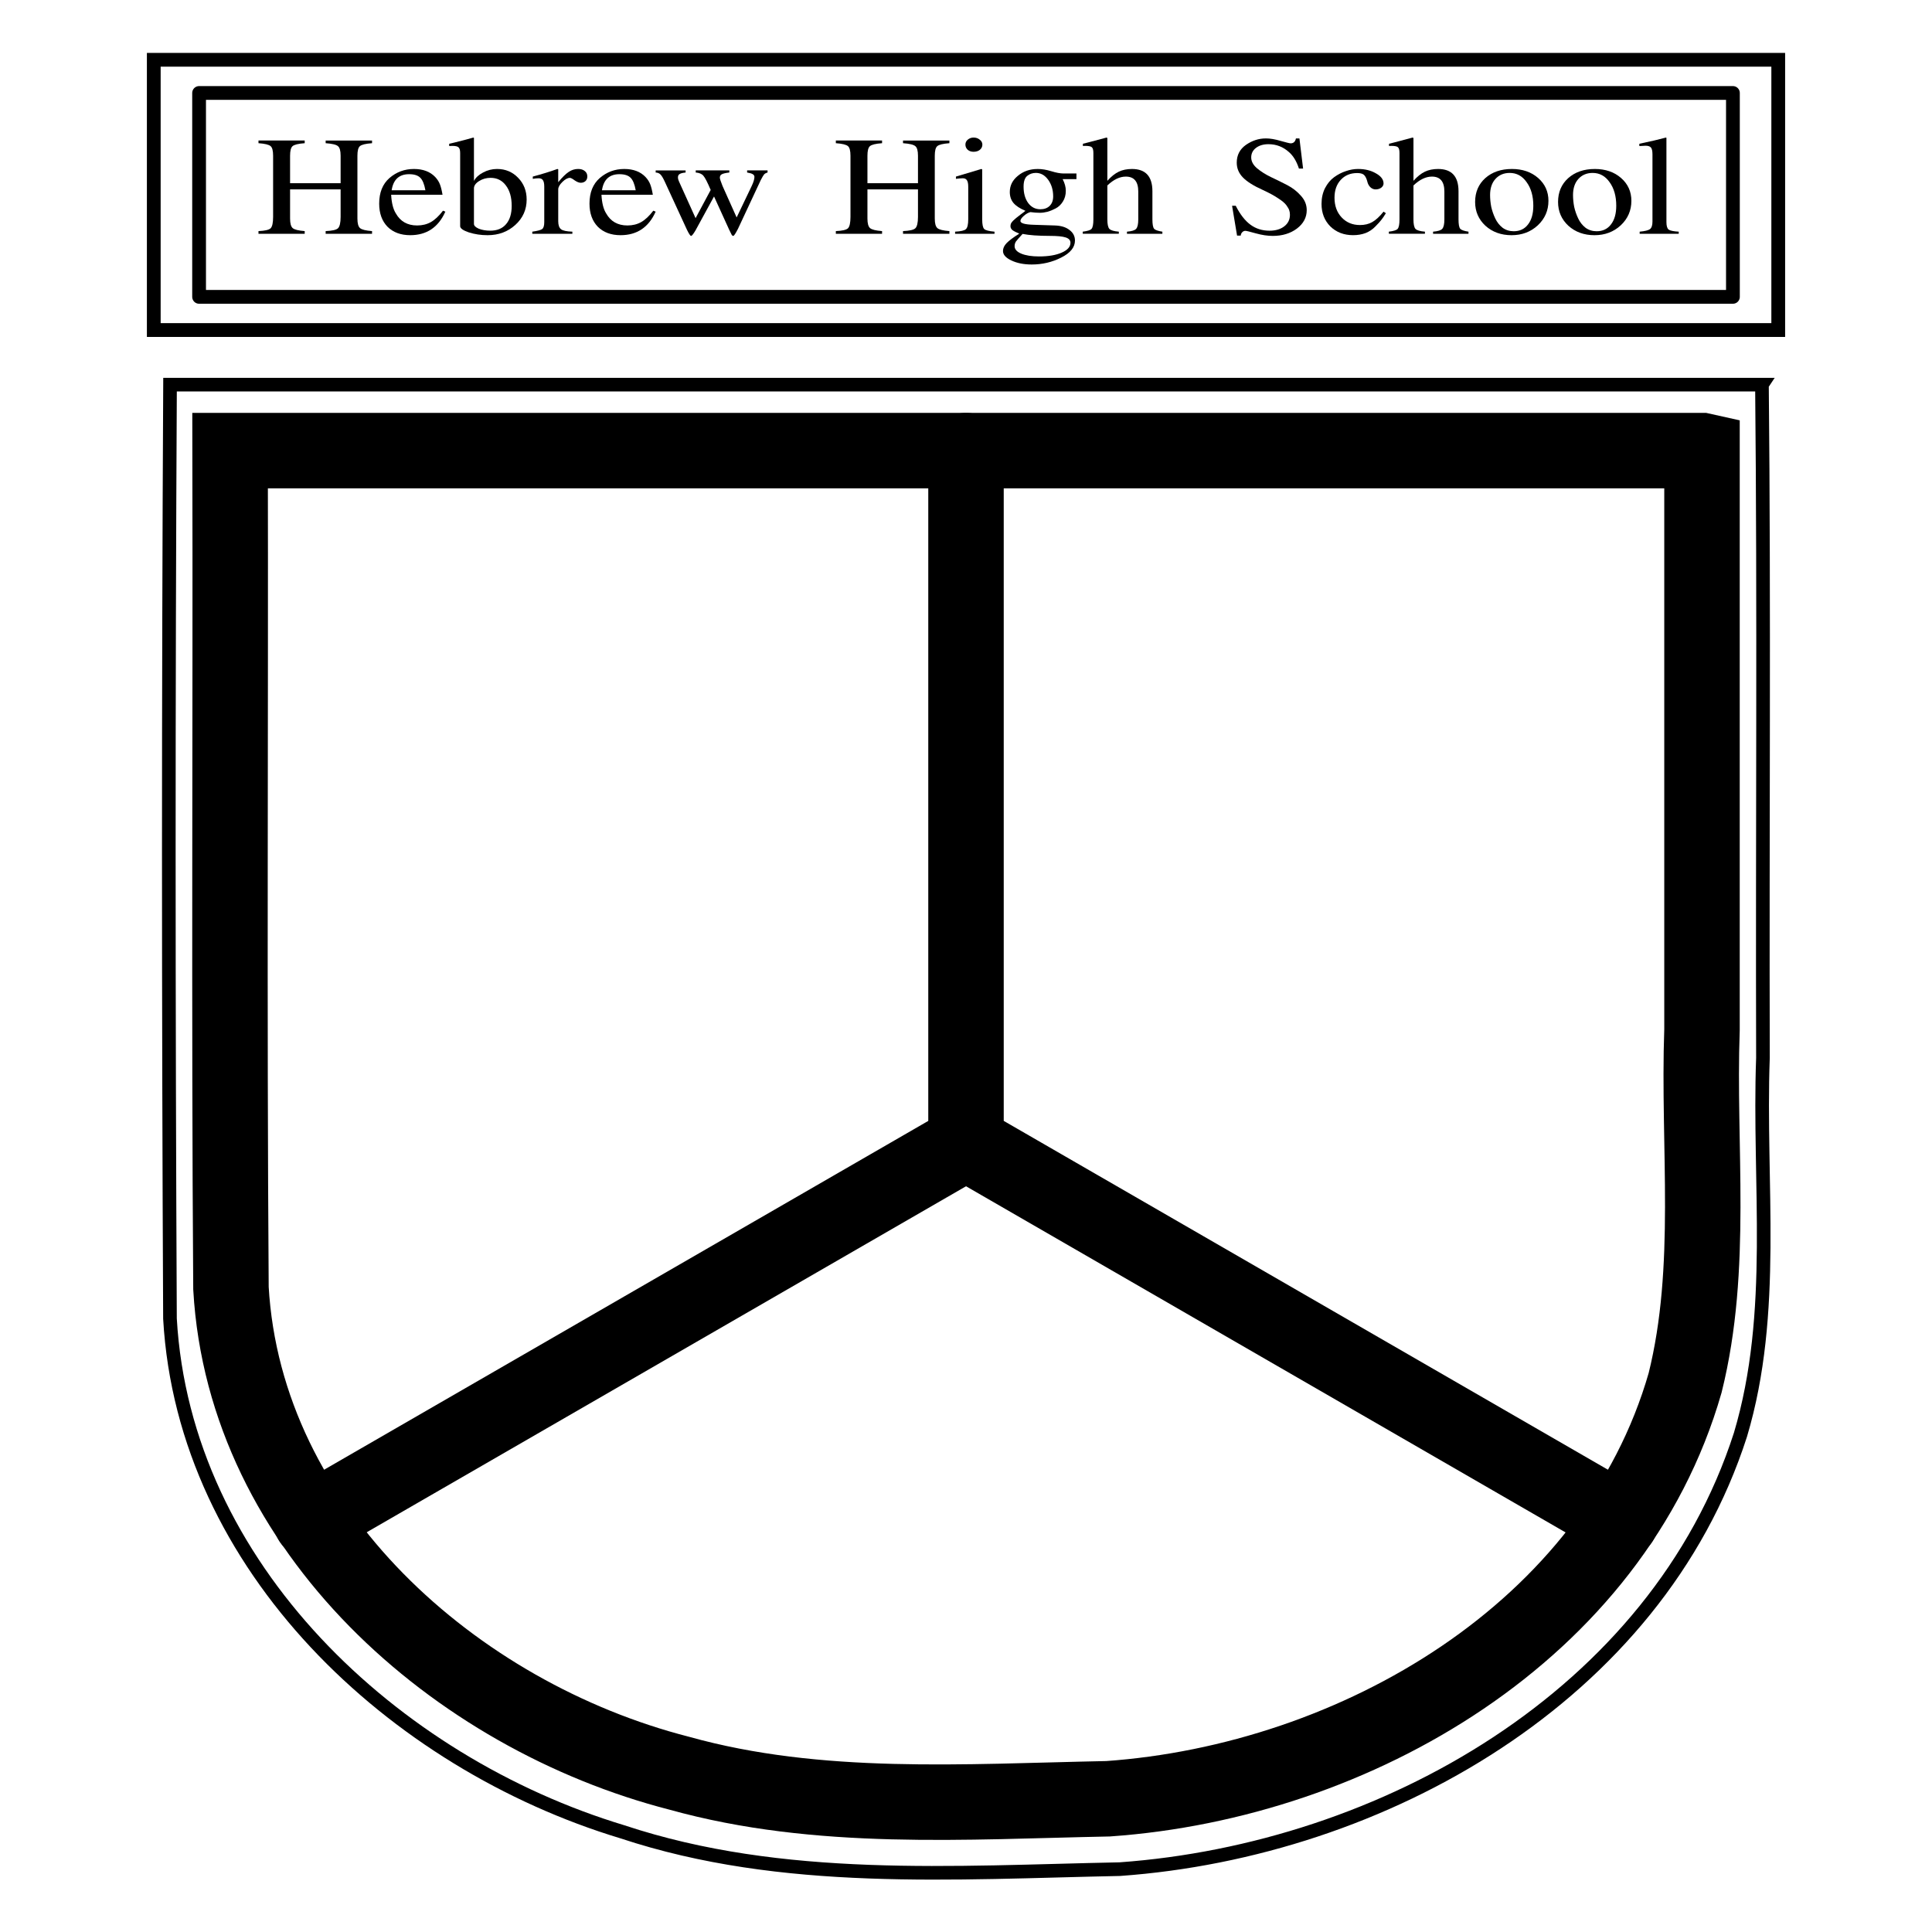 <svg id="SVGRoot" version="1.1" viewBox="0 0 256 256" xmlns="http://www.w3.org/2000/svg">
   <g fill="none" stroke="currentColor" stroke-linecap="round">
      <path d="m233.47 50.968h-210.94c-0.221 41.246-0.207 82.51-0.007 123.76 1.869 32.998 29.67 58.85 59.941 67.994 21.252 7.051 43.908 5.386 65.925 4.949 34.767-2.49 71.102-22.956 82.232-57.563 4.837-16.206 2.369-33.272 2.979-49.927-0.083-29.736 0.168-59.479-0.131-89.21z" stroke-width="1.807"/>
      <path d="m225.52 59.708h-195.03c0.075 36.996-0.15 73.998 0.114 110.99 1.831 32.059 29.727 56.642 59.385 64.259 18.491 5.158 37.888 3.759 56.847 3.387 32.733-2.308 66.981-22.148 76.451-55.113 3.805-15.293 1.681-31.191 2.237-46.79v-76.733z" stroke-width="10"/>
      <rect x="20.376" y="7.923" width="215.25" height="35.809" stroke-width="1.824"/>
   </g>
   <rect x="26.381" y="12.319" width="203.24" height="27.016" fill="none" stroke="currentColor" stroke-linecap="round" stroke-linejoin="round" stroke-width="1.824"/>
   <g stroke-width="1.086" fill="currentColor">
      <path d="m137.48 22.39q0.859 0 1.828 0.299 0.969 0.299 1.63 0.299h1.696v0.747h-1.828q0.419 0.803 0.419 1.549 0 0.821-0.397 1.437-0.374 0.597-0.947 0.896-0.573 0.299-1.101 0.448-0.529 0.131-0.991 0.131-0.595 0-1.256-0.093-0.441 0.112-0.881 0.504-0.441 0.392-0.441 0.672 0 0.448 1.718 0.504l2.842 0.093q1.234 0.037 1.939 0.597 0.727 0.541 0.727 1.4 0 1.344-1.828 2.259-1.806 0.915-3.899 0.915-1.586 0-2.71-0.541-1.101-0.523-1.101-1.251 0-0.541 0.485-1.045 0.485-0.504 1.674-1.251-0.661-0.28-0.925-0.485-0.242-0.224-0.242-0.504 0-0.187 0.066-0.355 0.088-0.168 0.286-0.373 0.22-0.205 0.397-0.355 0.176-0.149 0.573-0.448 0.419-0.299 0.661-0.504-1.101-0.467-1.586-1.045-0.485-0.579-0.485-1.456 0-1.269 1.079-2.147 1.079-0.896 2.599-0.896zm-1.983 8.605q-0.683 0.747-0.881 1.008-0.176 0.28-0.176 0.616 0 0.616 0.881 0.989 0.903 0.373 2.357 0.373 1.85 0 2.996-0.504 1.167-0.504 1.167-1.307 0-0.504-0.639-0.709-0.617-0.205-2.115-0.205-2.269 0-3.591-0.261zm0.132-6.272q0 1.344 0.617 2.184 0.617 0.821 1.608 0.821 0.771 0 1.234-0.448 0.463-0.467 0.463-1.251 0-1.288-0.661-2.203-0.661-0.915-1.63-0.915-0.661 0-1.145 0.392-0.485 0.392-0.485 1.419z"/>
      <path d="m38.437 24.276h6.697v-3.64q0-0.989-0.352-1.269-0.33-0.299-1.63-0.392v-0.355h6.146v0.355q-1.278 0.093-1.608 0.392-0.33 0.28-0.33 1.269v8.325q0 0.971 0.352 1.269 0.352 0.299 1.586 0.392v0.355h-6.146v-0.355q1.3-0.056 1.63-0.373 0.352-0.336 0.352-1.512v-3.64h-6.697v3.864q0 0.971 0.352 1.269 0.352 0.299 1.586 0.392v0.355h-6.124v-0.355q1.278-0.056 1.608-0.373 0.33-0.336 0.33-1.512v-8.101q0-0.989-0.33-1.269-0.33-0.299-1.608-0.392v-0.355h6.124v0.355q-1.278 0.093-1.608 0.392-0.33 0.28-0.33 1.269z"/>
      <path d="m50.244 26.982q0-2.203 1.366-3.397 1.388-1.195 3.238-1.195 1.806 0 2.82 1.064 0.419 0.448 0.617 0.952 0.198 0.485 0.352 1.4h-6.807q0.088 1.624 0.617 2.464 0.903 1.605 2.82 1.605 1.035 0 1.828-0.448 0.793-0.448 1.608-1.512l0.308 0.131q-1.388 3.117-4.648 3.117-1.895 0-3.018-1.12-1.101-1.139-1.101-3.061zm1.652-1.773h4.472q-0.22-1.213-0.683-1.661-0.463-0.467-1.476-0.467-1.983 0-2.313 2.128z"/>
      <path d="m62.801 18.265v5.712q0.352-0.672 1.212-1.12 0.859-0.467 1.85-0.467 1.674 0 2.798 1.176 1.123 1.157 1.123 2.875 0 1.997-1.498 3.36-1.498 1.363-3.679 1.363-1.322 0-2.489-0.373-1.145-0.392-1.145-0.821v-9.688q0-0.579-0.22-0.765-0.198-0.187-0.837-0.187-0.264 0-0.397 0.019v-0.299l0.639-0.149q1.939-0.485 2.555-0.672zm0 6.701v4.704q0 0.355 0.639 0.635 0.661 0.261 1.52 0.261 1.366 0 2.093-0.859 0.749-0.859 0.749-2.427 0-1.699-0.771-2.707-0.749-1.008-2.027-1.008-0.837 0-1.52 0.429-0.683 0.429-0.683 0.971z"/>
      <path d="m76.965 24.22q-0.352 0-0.815-0.317-0.441-0.336-0.639-0.336-0.441 0-0.991 0.541-0.551 0.541-0.551 0.989v4.219q0 0.765 0.374 1.064 0.374 0.28 1.498 0.317v0.28h-5.309v-0.28q1.057-0.149 1.322-0.355 0.264-0.224 0.264-0.915v-4.685q0-0.616-0.176-0.859-0.154-0.261-0.573-0.261-0.352 0-0.771 0.075v-0.299q1.873-0.504 3.26-1.008l0.11 0.037v1.717q0.815-0.989 1.388-1.363 0.573-0.392 1.256-0.392 0.551 0 0.881 0.28 0.33 0.261 0.33 0.709 0 0.392-0.242 0.616-0.242 0.224-0.617 0.224z"/>
      <path d="m78.111 26.982q0-2.203 1.366-3.397 1.388-1.195 3.238-1.195 1.806 0 2.82 1.064 0.419 0.448 0.617 0.952 0.198 0.485 0.352 1.4h-6.807q0.088 1.624 0.617 2.464 0.903 1.605 2.82 1.605 1.035 0 1.828-0.448 0.793-0.448 1.608-1.512l0.308 0.131q-1.388 3.117-4.648 3.117-1.895 0-3.018-1.12-1.101-1.139-1.101-3.061zm1.652-1.773h4.472q-0.22-1.213-0.683-1.661-0.463-0.467-1.476-0.467-1.983 0-2.313 2.128z"/>
      <path d="m94.17 25.172q-0.639-1.512-0.969-1.885-0.308-0.373-1.013-0.429v-0.28h4.45v0.28q-0.771 0.093-1.013 0.243-0.242 0.131-0.242 0.448 0 0.205 0.352 1.083l1.873 4.181 1.983-4.144q0.374-0.784 0.374-1.232 0-0.224-0.22-0.355-0.198-0.131-0.749-0.224v-0.28h2.71v0.28q-0.33 0.093-0.463 0.261-0.132 0.149-0.441 0.747l-3.018 6.459q-0.485 0.933-0.617 0.933-0.11 0-0.198-0.112-0.066-0.112-0.352-0.709l-2.005-4.405-2.445 4.48q-0.441 0.747-0.595 0.747t-0.551-0.821l-2.952-6.403q-0.33-0.709-0.573-0.933-0.22-0.224-0.617-0.243v-0.28h3.965v0.28q-0.573 0.056-0.793 0.205-0.22 0.131-0.22 0.429 0 0.261 0.132 0.541l2.203 4.872z"/>
      <path d="m114.94 24.276h6.697v-3.64q0-0.989-0.352-1.269-0.33-0.299-1.63-0.392v-0.355h6.146v0.355q-1.278 0.093-1.608 0.392-0.33 0.28-0.33 1.269v8.325q0 0.971 0.352 1.269 0.352 0.299 1.586 0.392v0.355h-6.146v-0.355q1.3-0.056 1.63-0.373 0.352-0.336 0.352-1.512v-3.64h-6.697v3.864q0 0.971 0.352 1.269 0.352 0.299 1.586 0.392v0.355h-6.124v-0.355q1.278-0.056 1.608-0.373 0.33-0.336 0.33-1.512v-8.101q0-0.989-0.33-1.269-0.33-0.299-1.608-0.392v-0.355h6.124v0.355q-1.278 0.093-1.608 0.392-0.33 0.28-0.33 1.269z"/>
      <path d="m127.57 23.622q-0.33 0-0.903 0.075v-0.299l3.37-1.008 0.11 0.056v6.608q0 1.027 0.264 1.288 0.264 0.261 1.366 0.355v0.28h-5.221v-0.28q1.145-0.056 1.432-0.336 0.308-0.28 0.308-1.307v-4.312q0-0.616-0.176-0.859-0.154-0.261-0.551-0.261zm1.432-5.395q0.485 0 0.815 0.28 0.352 0.261 0.352 0.653 0 0.411-0.33 0.691-0.33 0.261-0.837 0.261-0.463 0-0.771-0.261-0.308-0.28-0.308-0.691 0-0.392 0.308-0.653 0.33-0.28 0.771-0.28z"/>
      <path d="m146.73 24.574v4.48q0 0.971 0.264 1.269 0.286 0.299 1.256 0.373v0.28h-4.78v-0.28q0.947-0.112 1.167-0.373 0.242-0.28 0.242-1.269v-8.774q0-0.616-0.22-0.784-0.198-0.168-0.903-0.168-0.154 0-0.264 0.019v-0.299l0.595-0.149q2.357-0.616 2.533-0.672l0.11 0.056v5.675q0.771-0.859 1.52-1.213 0.749-0.355 1.74-0.355 2.71 0 2.71 2.949v3.715q0 0.971 0.22 1.251 0.22 0.261 1.101 0.392v0.28h-4.692v-0.28q0.947-0.075 1.212-0.373 0.286-0.299 0.286-1.269v-3.677q0-1.979-1.652-1.979-1.212 0-2.445 1.176z"/>
      <path d="m167.73 18.34q0.859 0 1.983 0.336 1.123 0.317 1.3 0.317 0.573 0 0.705-0.653h0.463l0.485 3.995h-0.551q-0.463-1.437-1.322-2.184-1.167-1.045-2.71-1.045-1.013 0-1.652 0.485-0.639 0.485-0.639 1.269 0 0.765 0.749 1.419 0.771 0.653 1.85 1.176 1.079 0.504 2.159 1.064 1.079 0.56 1.828 1.419 0.771 0.84 0.771 1.904 0 1.456-1.3 2.445-1.3 0.971-3.194 0.971-1.035 0-2.247-0.336-1.19-0.336-1.388-0.336-0.242 0-0.419 0.187-0.176 0.187-0.198 0.448h-0.485l-0.661-3.957h0.485q0.859 1.699 1.939 2.501 1.079 0.803 2.533 0.803 1.212 0 1.961-0.579 0.749-0.579 0.749-1.531 0-0.336-0.088-0.579-0.066-0.243-0.374-0.672-0.308-0.429-1.101-0.933-0.771-0.523-2.027-1.101-1.828-0.821-2.643-1.661-0.815-0.84-0.815-1.96 0-1.493 1.212-2.352 1.234-0.859 2.643-0.859z"/>
      <path d="m175.11 27.02q0-1.176 0.463-2.091 0.485-0.933 1.212-1.456 0.749-0.541 1.564-0.803 0.815-0.28 1.608-0.28 1.366 0 2.357 0.579 1.013 0.56 1.013 1.344 0 0.317-0.308 0.56-0.308 0.224-0.749 0.224-0.33 0-0.617-0.224-0.286-0.243-0.419-0.616l-0.132-0.448q-0.176-0.504-0.441-0.691t-0.837-0.187q-1.344 0-2.181 0.915-0.815 0.896-0.815 2.352 0 1.605 0.947 2.613 0.947 1.008 2.423 1.008 0.947 0 1.63-0.392 0.705-0.392 1.498-1.381l0.308 0.205q-0.352 0.579-0.595 0.877-0.22 0.299-0.793 0.877-0.551 0.579-1.3 0.877-0.749 0.28-1.652 0.28-1.828 0-3.018-1.157-1.168-1.176-1.168-2.987z"/>
      <path d="m187.29 24.574v4.48q0 0.971 0.264 1.269 0.286 0.299 1.256 0.373v0.28h-4.78v-0.28q0.947-0.112 1.168-0.373 0.242-0.28 0.242-1.269v-8.774q0-0.616-0.22-0.784-0.198-0.168-0.903-0.168-0.154 0-0.264 0.019v-0.299l0.595-0.149q2.357-0.616 2.533-0.672l0.11 0.056v5.675q0.771-0.859 1.52-1.213 0.749-0.355 1.74-0.355 2.71 0 2.71 2.949v3.715q0 0.971 0.22 1.251 0.22 0.261 1.101 0.392v0.28h-4.692v-0.28q0.947-0.075 1.212-0.373 0.286-0.299 0.286-1.269v-3.677q0-1.979-1.652-1.979-1.212 0-2.445 1.176z"/>
      <path d="m200.33 22.39q2.115 0 3.481 1.195 1.366 1.195 1.366 3.024 0 1.923-1.41 3.248-1.41 1.307-3.481 1.307t-3.459-1.251q-1.366-1.269-1.366-3.155 0-1.941 1.344-3.155 1.366-1.213 3.525-1.213zm-2.886 3.453q0 0.765 0.154 1.568 0.176 0.784 0.529 1.531 0.352 0.747 0.969 1.232 0.639 0.467 1.476 0.467 1.212 0 1.895-0.896 0.705-0.896 0.705-2.483 0-1.904-0.881-3.117-0.859-1.232-2.247-1.232-1.167 0-1.895 0.803-0.705 0.784-0.705 2.128z"/>
      <path d="m211.32 22.39q2.115 0 3.481 1.195 1.366 1.195 1.366 3.024 0 1.923-1.41 3.248-1.41 1.307-3.481 1.307-2.071 0-3.459-1.251-1.366-1.269-1.366-3.155 0-1.941 1.344-3.155 1.366-1.213 3.525-1.213zm-2.886 3.453q0 0.765 0.154 1.568 0.176 0.784 0.529 1.531 0.352 0.747 0.969 1.232 0.639 0.467 1.476 0.467 1.212 0 1.895-0.896 0.705-0.896 0.705-2.483 0-1.904-0.881-3.117-0.859-1.232-2.247-1.232-1.168 0-1.895 0.803-0.705 0.784-0.705 2.128z"/>
      <path d="m217.22 19.348v-0.299q2.159-0.448 3.525-0.821l0.066 0.037v11.163q0 0.747 0.286 0.989 0.308 0.224 1.344 0.28v0.28h-5.177v-0.28q1.035-0.093 1.366-0.336 0.33-0.261 0.33-0.989v-8.923q0-0.653-0.198-0.896-0.198-0.243-0.727-0.243-0.154 0-0.683 0.037z"/>
   </g>
   <path d="m128 151.41c28.927 16.701 57.854 33.402 86.78 50.103m-86.78-141.8v91.701c-28.928 16.701-57.855 33.403-86.783 50.104" fill="none" stroke="currentColor" stroke-linecap="round" stroke-linejoin="round" stroke-width="10"/>
</svg>
